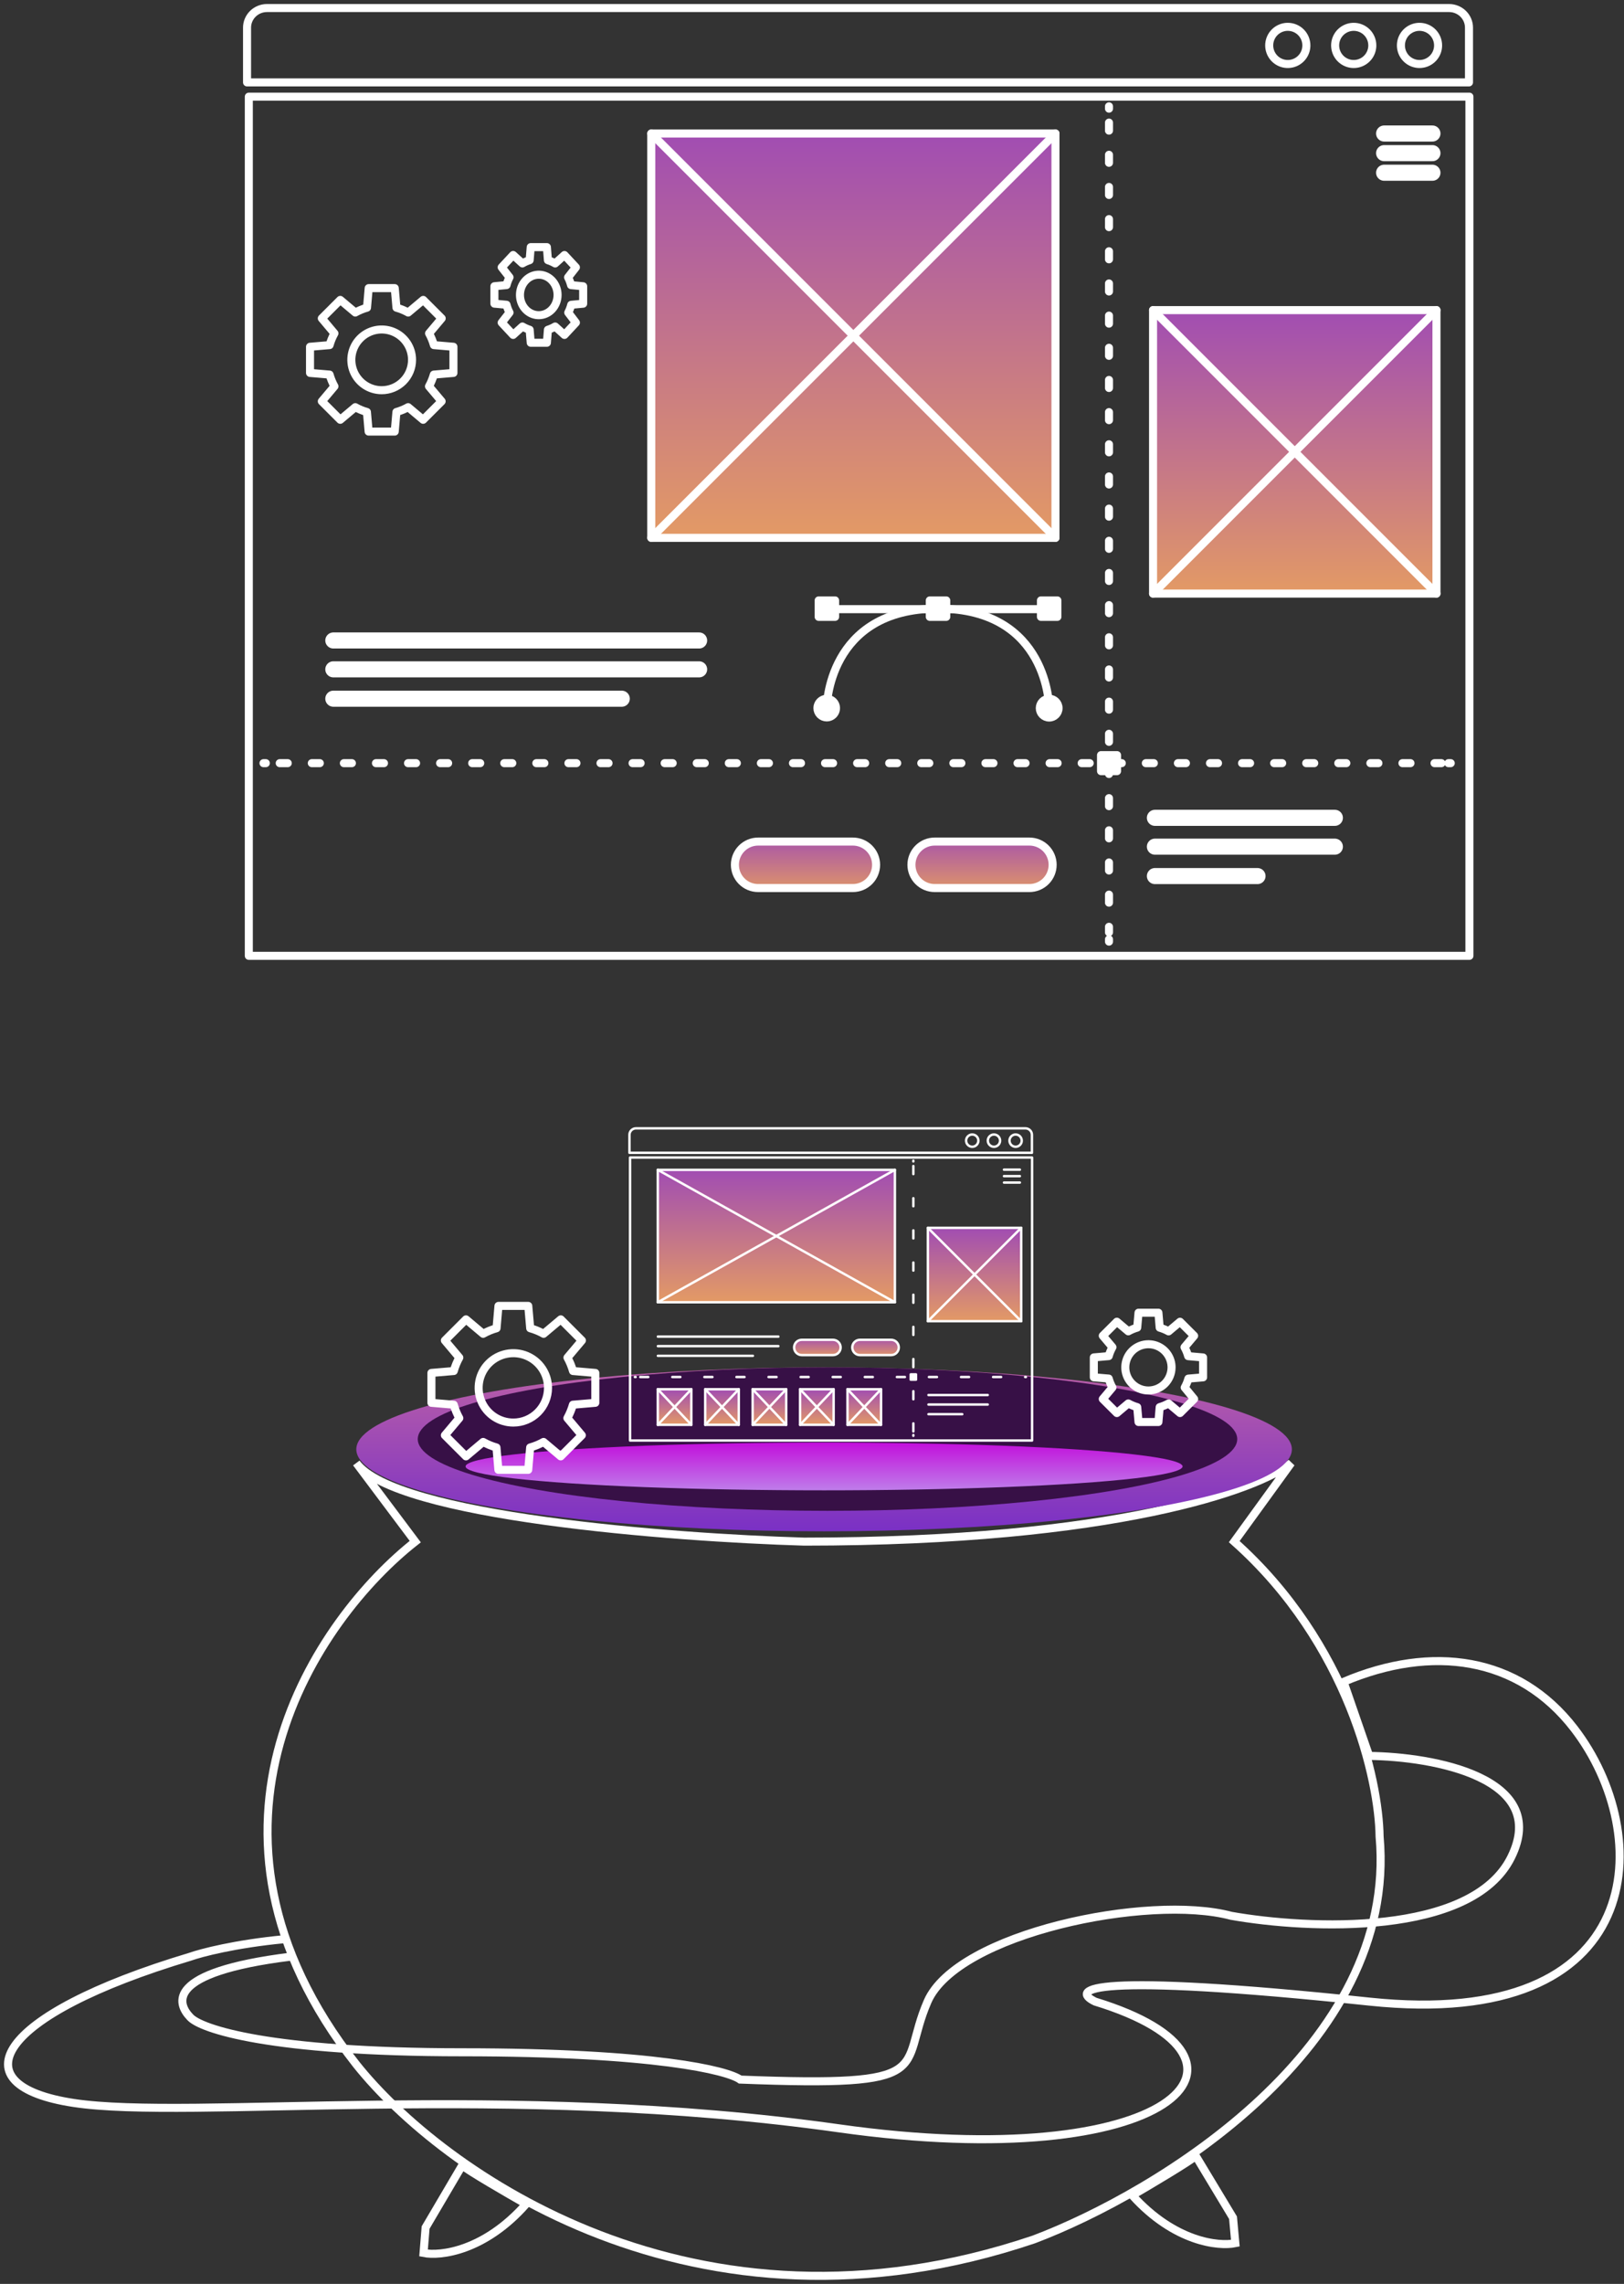 <svg width="202" height="284" viewBox="0 0 202 284" fill="none" xmlns="http://www.w3.org/2000/svg">
<rect x="0" y="0" width="202" height="284" fill="#333333" stroke="none"/>
<path d="M33.208 1H180.24C180.897 1 181.528 1.257 181.993 1.713C182.458 2.17 182.719 2.789 182.719 3.435V10.247H30.729V3.435C30.729 2.789 30.99 2.17 31.455 1.713C31.92 1.257 32.55 1 33.208 1Z" stroke="white" stroke-linecap="round" stroke-linejoin="round"/>
<path d="M182.772 12.02H30.949V118.858H182.772V12.02Z" stroke="white" stroke-linecap="round" stroke-linejoin="round"/>
<path d="M178.876 5.648C178.876 6.105 178.741 6.552 178.487 6.932C178.233 7.312 177.872 7.608 177.449 7.783C177.027 7.958 176.562 8.004 176.114 7.915C175.665 7.826 175.253 7.605 174.93 7.282C174.607 6.959 174.387 6.547 174.297 6.099C174.208 5.65 174.254 5.185 174.429 4.763C174.604 4.341 174.9 3.98 175.28 3.726C175.66 3.472 176.107 3.336 176.565 3.336C177.178 3.336 177.766 3.579 178.199 4.013C178.633 4.447 178.876 5.035 178.876 5.648Z" stroke="white" stroke-linecap="round" stroke-linejoin="round"/>
<path d="M170.694 5.648C170.694 6.105 170.558 6.552 170.304 6.932C170.05 7.312 169.689 7.608 169.267 7.783C168.844 7.958 168.379 8.004 167.931 7.915C167.483 7.826 167.071 7.605 166.747 7.282C166.424 6.959 166.204 6.547 166.115 6.099C166.026 5.65 166.071 5.185 166.246 4.763C166.421 4.341 166.718 3.98 167.098 3.726C167.478 3.472 167.925 3.336 168.382 3.336C168.995 3.336 169.583 3.579 170.017 4.013C170.45 4.447 170.694 5.035 170.694 5.648Z" stroke="white" stroke-linecap="round" stroke-linejoin="round"/>
<path d="M162.492 5.648C162.492 6.105 162.357 6.552 162.103 6.932C161.849 7.312 161.488 7.608 161.065 7.783C160.643 7.958 160.178 8.004 159.73 7.915C159.281 7.826 158.869 7.605 158.546 7.282C158.223 6.959 158.003 6.547 157.914 6.099C157.824 5.65 157.87 5.185 158.045 4.763C158.22 4.341 158.516 3.98 158.896 3.726C159.277 3.472 159.724 3.336 160.181 3.336C160.794 3.336 161.382 3.579 161.815 4.013C162.249 4.447 162.492 5.035 162.492 5.648Z" stroke="white" stroke-linecap="round" stroke-linejoin="round"/>
<path d="M178.172 16.602H172.162" stroke="white" stroke-width="2" stroke-linecap="round" stroke-linejoin="round"/>
<path d="M178.172 19.043H172.162" stroke="white" stroke-width="2" stroke-linecap="round" stroke-linejoin="round"/>
<path d="M178.172 21.48H172.162" stroke="white" stroke-width="2" stroke-linecap="round" stroke-linejoin="round"/>
<path d="M41.461 79.641H86.96" stroke="white" stroke-width="2" stroke-linecap="round" stroke-linejoin="round"/>
<path d="M41.461 83.231H86.96" stroke="white" stroke-width="2" stroke-linecap="round" stroke-linejoin="round"/>
<path d="M41.461 86.883H77.338" stroke="white" stroke-width="2" stroke-linecap="round" stroke-linejoin="round"/>
<path d="M137.941 13.223V13.512" stroke="white" stroke-linecap="round" stroke-linejoin="round"/>
<path d="M137.941 15.246V115.936" stroke="white" stroke-linecap="round" stroke-linejoin="round" stroke-dasharray="1 3"/>
<path d="M137.941 116.801V117.09" stroke="white" stroke-linecap="round" stroke-linejoin="round"/>
<path d="M32.775 94.898H33.064" stroke="white" stroke-linecap="round" stroke-linejoin="round"/>
<path d="M34.792 94.898H179.293" stroke="white" stroke-linecap="round" stroke-linejoin="round" stroke-dasharray="1 2.99"/>
<path d="M180.16 94.898H180.449" stroke="white" stroke-linecap="round" stroke-linejoin="round"/>
<path d="M138.943 93.898H136.949V95.892H138.943V93.898Z" fill="white" stroke="white" stroke-linecap="round" stroke-linejoin="round"/>
<path d="M129.985 75.746H103.366" stroke="white" stroke-linecap="round" stroke-linejoin="round"/>
<path d="M130.499 88.053C130.499 88.053 130.499 75.68 116.675 75.68C102.851 75.68 102.828 88.053 102.828 88.053" stroke="white" stroke-linecap="round" stroke-linejoin="round"/>
<path d="M130.499 89.225C131.144 89.225 131.667 88.703 131.667 88.058C131.667 87.413 131.144 86.891 130.499 86.891C129.855 86.891 129.332 87.413 129.332 88.058C129.332 88.703 129.855 89.225 130.499 89.225Z" fill="white" stroke="white" stroke-linecap="round" stroke-linejoin="round"/>
<path d="M101.674 88.054C101.674 87.826 101.742 87.602 101.869 87.412C101.996 87.222 102.176 87.074 102.387 86.986C102.599 86.899 102.831 86.876 103.055 86.921C103.279 86.965 103.485 87.075 103.647 87.237C103.809 87.399 103.919 87.605 103.963 87.829C104.008 88.053 103.985 88.285 103.897 88.497C103.81 88.708 103.662 88.888 103.472 89.015C103.282 89.142 103.058 89.21 102.83 89.21C102.523 89.21 102.229 89.088 102.012 88.872C101.796 88.655 101.674 88.361 101.674 88.054Z" fill="white" stroke="white" stroke-linecap="round" stroke-linejoin="round"/>
<path d="M129.476 76.707H131.521V74.661H129.476V76.707Z" fill="white" stroke="white" stroke-linecap="round" stroke-linejoin="round"/>
<path d="M115.652 76.707H117.698V74.661H115.652V76.707Z" fill="white" stroke="white" stroke-linecap="round" stroke-linejoin="round"/>
<path d="M101.829 76.707H103.875V74.661H101.829V76.707Z" fill="white" stroke="white" stroke-linecap="round" stroke-linejoin="round"/>
<path d="M143.653 101.695H166.036" stroke="white" stroke-width="2" stroke-linecap="round" stroke-linejoin="round"/>
<path d="M143.653 105.281H166.036" stroke="white" stroke-width="2" stroke-linecap="round" stroke-linejoin="round"/>
<path d="M143.653 108.938H156.414" stroke="white" stroke-width="2" stroke-linecap="round" stroke-linejoin="round"/>
<path d="M106.083 110.428H94.3C93.533 110.428 92.798 110.123 92.257 109.581C91.715 109.039 91.41 108.304 91.41 107.538C91.41 106.772 91.715 106.037 92.257 105.495C92.798 104.953 93.533 104.648 94.3 104.648H106.083C106.85 104.648 107.585 104.953 108.127 105.495C108.668 106.037 108.973 106.772 108.973 107.538C108.973 108.304 108.668 109.039 108.127 109.581C107.585 110.123 106.85 110.428 106.083 110.428Z" fill="url(#paint0_linear_596_8108)" stroke="white" stroke-linecap="round" stroke-linejoin="round"/>
<path d="M128.042 110.428H116.259C115.492 110.428 114.757 110.123 114.215 109.581C113.674 109.039 113.369 108.304 113.369 107.538C113.369 106.772 113.674 106.037 114.215 105.495C114.757 104.953 115.492 104.648 116.259 104.648H128.042C128.809 104.648 129.544 104.953 130.086 105.495C130.627 106.037 130.932 106.772 130.932 107.538C130.932 108.304 130.627 109.039 130.086 109.581C129.544 110.123 128.809 110.428 128.042 110.428Z" fill="url(#paint1_linear_596_8108)" stroke="white" stroke-linecap="round" stroke-linejoin="round"/>
<path d="M131.284 16.602H81.006V66.88H131.284V16.602Z" fill="url(#paint2_linear_596_8108)" stroke="white" stroke-linecap="round" stroke-linejoin="round"/>
<path d="M81.006 16.602L131.284 66.88" stroke="white" stroke-linecap="round" stroke-linejoin="round"/>
<path d="M131.284 16.602L81.006 66.88" stroke="white" stroke-linecap="round" stroke-linejoin="round"/>
<path d="M178.674 38.562H143.422V73.815H178.674V38.562Z" fill="url(#paint3_linear_596_8108)" stroke="white" stroke-linecap="round" stroke-linejoin="round"/>
<path d="M143.422 38.562L178.674 73.815" stroke="white" stroke-linecap="round" stroke-linejoin="round"/>
<path d="M178.674 38.562L143.422 73.815" stroke="white" stroke-linecap="round" stroke-linejoin="round"/>
<path d="M36.069 243.318C20.57 245.258 22.016 249.137 23.651 250.835C24.959 252.289 33.559 255.199 57.494 255.199C81.43 255.199 90.52 257.461 92.073 258.593C116.99 259.562 111.693 257.38 115.371 248.895C119.05 240.409 142.838 235.48 153.138 238.228C162.703 239.925 183.057 240.846 187.962 230.954C192.867 221.062 178.234 218.428 170.305 218.347L167.117 209.134C178.104 204.479 188.883 205.954 195.81 214.953C205.924 228.093 205.227 252.58 170.305 248.895C135.383 245.21 133.028 247.359 136.217 248.895C160.005 256.168 145.536 270.472 104.335 264.653C63.135 258.835 23.651 263.684 9.182 261.502C-5.287 259.32 -0.627 250.592 23.651 243.318C25.011 242.834 29.252 241.719 35.334 241.138" stroke="white"/>
<path d="M44.322 181.922L51.651 191.699C39.599 201.15 21.261 227.384 44.322 256.714C54.827 269.913 86.389 292.741 128.603 278.467C143.912 272.683 173.944 254.563 171.599 228.361C171.517 221.436 167.788 204.408 153.521 191.699L160.606 181.922C156.534 185.181 138.717 191.699 100.021 191.699C83.49 191.21 49.208 188.57 44.322 181.922Z" stroke="white"/>
<ellipse cx="102.503" cy="180.224" rx="58.184" ry="10.193" fill="url(#paint4_linear_596_8108)"/>
<ellipse cx="102.927" cy="178.95" rx="50.964" ry="8.919" fill="#371046"/>
<ellipse cx="102.502" cy="182.348" rx="44.593" ry="2.973" fill="url(#paint5_linear_596_8108)"/>
<path d="M52.939 276.989L57.488 269.26C58.221 269.908 63.095 272.738 65.441 274.072C60.257 279.935 54.776 280.572 52.683 280.157L52.939 276.989Z" stroke="white"/>
<path d="M153.368 275.771L148.738 268.09C148.012 268.746 143.168 271.627 140.837 272.986C146.081 278.793 151.569 279.373 153.657 278.936L153.368 275.771Z" stroke="white"/>
<path d="M74.048 174.437V170.721L71.271 170.485C71.106 169.905 70.876 169.345 70.584 168.816L72.379 166.685L69.754 164.061L67.618 165.856C67.092 165.56 66.531 165.329 65.949 165.168L65.708 162.387H62.002L61.761 165.168C61.18 165.329 60.621 165.56 60.097 165.856L57.961 164.061L55.336 166.685L57.131 168.816C56.837 169.343 56.606 169.904 56.444 170.485L53.662 170.721V174.437L56.444 174.674C56.607 175.255 56.838 175.815 57.131 176.343L55.336 178.474L57.961 181.098L60.097 179.303C60.618 179.599 61.173 179.83 61.75 179.99L61.992 182.772H65.702L65.944 179.99C66.524 179.829 67.083 179.598 67.608 179.303L69.744 181.098L72.368 178.474L70.573 176.343C70.864 175.814 71.095 175.254 71.261 174.674L74.048 174.437ZM63.85 176.894C62.996 176.894 62.162 176.641 61.453 176.167C60.743 175.693 60.19 175.019 59.864 174.23C59.537 173.442 59.452 172.575 59.618 171.738C59.785 170.901 60.196 170.132 60.799 169.529C61.402 168.925 62.171 168.514 63.008 168.348C63.845 168.182 64.712 168.267 65.501 168.594C66.289 168.92 66.963 169.473 67.437 170.183C67.911 170.892 68.164 171.726 68.164 172.579C68.164 173.724 67.709 174.821 66.9 175.63C66.091 176.439 64.994 176.894 63.85 176.894Z" stroke="white" stroke-linecap="round" stroke-linejoin="round"/>
<path d="M149.644 171.271V168.798L147.789 168.635C147.682 168.248 147.529 167.876 147.334 167.526L148.53 166.106L146.777 164.358L145.356 165.554C145.005 165.359 144.633 165.205 144.247 165.094L144.088 163.234H141.615L141.451 165.089C141.065 165.2 140.693 165.354 140.342 165.549L138.921 164.353L137.168 166.101L138.369 167.521C138.17 167.87 138.015 168.242 137.909 168.63L136.054 168.793V171.266L137.909 171.424C138.014 171.812 138.169 172.185 138.369 172.533L137.168 173.964L138.921 175.711L140.342 174.515C140.693 174.71 141.065 174.865 141.451 174.975L141.615 176.825H144.088L144.247 174.975C144.633 174.865 145.005 174.71 145.356 174.515L146.777 175.711L148.53 173.964L147.359 172.538C147.556 172.189 147.708 171.816 147.814 171.429L149.644 171.271ZM142.851 172.906C142.282 172.907 141.725 172.739 141.251 172.423C140.777 172.108 140.407 171.658 140.189 171.133C139.97 170.607 139.913 170.028 140.024 169.47C140.135 168.911 140.409 168.398 140.812 167.996C141.214 167.593 141.728 167.319 142.286 167.208C142.845 167.097 143.424 167.155 143.95 167.373C144.476 167.591 144.925 167.961 145.241 168.435C145.557 168.908 145.725 169.465 145.724 170.035C145.722 170.796 145.419 171.525 144.881 172.063C144.343 172.602 143.613 172.905 142.851 172.906Z" stroke="white" stroke-linecap="round" stroke-linejoin="round"/>
<path d="M56.4 46.373V43.121L53.97 42.914C53.826 42.406 53.624 41.916 53.369 41.454L54.939 39.589L52.643 37.293L50.774 38.864C50.313 38.605 49.823 38.403 49.314 38.262L49.102 35.828H45.86L45.649 38.262C45.141 38.402 44.652 38.604 44.193 38.864L42.324 37.293L40.028 39.589L41.598 41.454C41.341 41.915 41.139 42.406 40.996 42.914L38.562 43.121V46.373L40.996 46.579C41.14 47.088 41.342 47.578 41.598 48.04L40.028 49.904L42.324 52.2L44.193 50.63C44.649 50.889 45.135 51.091 45.639 51.231L45.851 53.665H49.098L49.309 51.231C49.817 51.09 50.306 50.888 50.765 50.63L52.634 52.2L54.93 49.904L53.359 48.04C53.614 47.577 53.816 47.087 53.961 46.579L56.4 46.373ZM47.477 48.522C46.73 48.522 46 48.3 45.379 47.886C44.758 47.471 44.275 46.881 43.989 46.191C43.703 45.502 43.628 44.743 43.774 44.01C43.92 43.278 44.279 42.605 44.807 42.077C45.335 41.55 46.008 41.19 46.74 41.044C47.472 40.899 48.231 40.973 48.921 41.259C49.611 41.545 50.201 42.029 50.615 42.65C51.03 43.27 51.252 44 51.252 44.747C51.252 45.748 50.854 46.708 50.146 47.416C49.438 48.124 48.478 48.522 47.477 48.522Z" stroke="white" stroke-linecap="round" stroke-linejoin="round"/>
<path d="M72.538 37.763V35.599L71.031 35.456C70.944 35.118 70.82 34.792 70.661 34.486L71.633 33.243L70.209 31.714L69.054 32.76C68.769 32.59 68.466 32.455 68.153 32.358L68.024 30.73H66.014L65.881 32.353C65.568 32.45 65.265 32.585 64.98 32.756L63.826 31.709L62.401 33.238L63.377 34.481C63.215 34.786 63.09 35.112 63.004 35.451L61.496 35.594V37.758L63.004 37.897C63.089 38.236 63.215 38.562 63.377 38.867L62.401 40.118L63.826 41.647L64.98 40.601C65.265 40.772 65.568 40.907 65.881 41.004L66.014 42.622H68.024L68.153 41.004C68.466 40.907 68.769 40.772 69.054 40.601L70.209 41.647L71.633 40.118L70.682 38.871C70.841 38.565 70.966 38.239 71.052 37.901L72.538 37.763ZM67.019 39.193C66.556 39.194 66.104 39.047 65.719 38.771C65.334 38.495 65.033 38.102 64.856 37.642C64.678 37.181 64.632 36.675 64.722 36.186C64.812 35.698 65.035 35.249 65.362 34.897C65.689 34.544 66.106 34.304 66.56 34.208C67.014 34.111 67.484 34.161 67.912 34.352C68.339 34.543 68.704 34.866 68.961 35.281C69.217 35.695 69.354 36.182 69.353 36.681C69.352 37.347 69.106 37.985 68.668 38.456C68.231 38.927 67.638 39.192 67.019 39.193Z" stroke="white" stroke-linecap="round" stroke-linejoin="round"/>
<path d="M79.112 140.305H127.538C127.755 140.305 127.962 140.389 128.116 140.54C128.269 140.69 128.355 140.894 128.355 141.107V143.35H78.295V141.107C78.295 140.894 78.381 140.69 78.534 140.54C78.687 140.389 78.895 140.305 79.112 140.305Z" stroke="white" stroke-width="0.3" stroke-linecap="round" stroke-linejoin="round"/>
<path d="M128.372 143.938H78.367V179.126H128.372V143.938Z" stroke="white" stroke-width="0.3" stroke-linecap="round" stroke-linejoin="round"/>
<path d="M127.088 141.836C127.088 141.986 127.044 142.133 126.96 142.259C126.876 142.384 126.757 142.481 126.618 142.539C126.479 142.597 126.326 142.612 126.178 142.582C126.031 142.553 125.895 142.48 125.788 142.374C125.682 142.267 125.609 142.132 125.58 141.984C125.551 141.836 125.566 141.683 125.623 141.544C125.681 141.405 125.779 141.286 125.904 141.203C126.029 141.119 126.176 141.074 126.327 141.074C126.529 141.074 126.722 141.154 126.865 141.297C127.008 141.44 127.088 141.634 127.088 141.836Z" stroke="white" stroke-width="0.3" stroke-linecap="round" stroke-linejoin="round"/>
<path d="M124.394 141.836C124.394 141.986 124.349 142.133 124.266 142.259C124.182 142.384 124.063 142.481 123.924 142.539C123.785 142.597 123.632 142.612 123.484 142.582C123.336 142.553 123.201 142.48 123.094 142.374C122.988 142.267 122.915 142.132 122.886 141.984C122.856 141.836 122.871 141.683 122.929 141.544C122.987 141.405 123.084 141.286 123.209 141.203C123.335 141.119 123.482 141.074 123.632 141.074C123.834 141.074 124.028 141.154 124.171 141.297C124.314 141.44 124.394 141.634 124.394 141.836Z" stroke="white" stroke-width="0.3" stroke-linecap="round" stroke-linejoin="round"/>
<path d="M121.693 141.836C121.693 141.986 121.648 142.133 121.564 142.259C121.481 142.384 121.362 142.481 121.223 142.539C121.084 142.597 120.93 142.612 120.783 142.582C120.635 142.553 120.499 142.48 120.393 142.374C120.286 142.267 120.214 142.132 120.185 141.984C120.155 141.836 120.17 141.683 120.228 141.544C120.286 141.405 120.383 141.286 120.508 141.203C120.633 141.119 120.781 141.074 120.931 141.074C121.133 141.074 121.327 141.154 121.47 141.297C121.612 141.44 121.693 141.634 121.693 141.836Z" stroke="white" stroke-width="0.3" stroke-linecap="round" stroke-linejoin="round"/>
<path d="M126.857 145.445H124.877" stroke="white" stroke-width="0.3" stroke-linecap="round" stroke-linejoin="round"/>
<path d="M126.857 146.25H124.877" stroke="white" stroke-width="0.3" stroke-linecap="round" stroke-linejoin="round"/>
<path d="M126.857 147.051H124.878" stroke="white" stroke-width="0.3" stroke-linecap="round" stroke-linejoin="round"/>
<path d="M81.83 166.203H96.816" stroke="white" stroke-width="0.3" stroke-linecap="round" stroke-linejoin="round"/>
<path d="M81.83 167.391H96.816" stroke="white" stroke-width="0.3" stroke-linecap="round" stroke-linejoin="round"/>
<path d="M81.83 168.594H93.647" stroke="white" stroke-width="0.3" stroke-linecap="round" stroke-linejoin="round"/>
<path d="M113.607 144.328V144.423" stroke="white" stroke-width="0.3" stroke-linecap="round" stroke-linejoin="round"/>
<path d="M113.607 144.996V178.159" stroke="white" stroke-width="0.3" stroke-linecap="round" stroke-linejoin="round" stroke-dasharray="1 3"/>
<path d="M113.607 178.445V178.54" stroke="white" stroke-width="0.3" stroke-linecap="round" stroke-linejoin="round"/>
<path d="M78.969 171.23H79.064" stroke="white" stroke-width="0.3" stroke-linecap="round" stroke-linejoin="round"/>
<path d="M79.634 171.23H127.227" stroke="white" stroke-width="0.3" stroke-linecap="round" stroke-linejoin="round" stroke-dasharray="1 2.99"/>
<path d="M127.512 171.23H127.607" stroke="white" stroke-width="0.3" stroke-linecap="round" stroke-linejoin="round"/>
<path d="M113.936 170.902H113.279V171.559H113.936V170.902Z" fill="white" stroke="white" stroke-width="0.3" stroke-linecap="round" stroke-linejoin="round"/>
<path d="M115.487 173.469H122.859" stroke="white" stroke-width="0.3" stroke-linecap="round" stroke-linejoin="round"/>
<path d="M115.487 174.652H122.859" stroke="white" stroke-width="0.3" stroke-linecap="round" stroke-linejoin="round"/>
<path d="M115.487 175.855H119.69" stroke="white" stroke-width="0.3" stroke-linecap="round" stroke-linejoin="round"/>
<path d="M103.608 168.505H99.727C99.475 168.505 99.233 168.405 99.054 168.226C98.876 168.048 98.775 167.806 98.775 167.553C98.775 167.301 98.876 167.059 99.054 166.88C99.233 166.702 99.475 166.602 99.727 166.602H103.608C103.861 166.602 104.103 166.702 104.281 166.88C104.46 167.059 104.56 167.301 104.56 167.553C104.56 167.806 104.46 168.048 104.281 168.226C104.103 168.405 103.861 168.505 103.608 168.505Z" fill="url(#paint6_linear_596_8108)" stroke="white" stroke-width="0.3" stroke-linecap="round" stroke-linejoin="round"/>
<path d="M110.843 168.505H106.961C106.709 168.505 106.467 168.405 106.289 168.226C106.11 168.048 106.01 167.806 106.01 167.553C106.01 167.301 106.11 167.059 106.289 166.88C106.467 166.702 106.709 166.602 106.961 166.602H110.843C111.095 166.602 111.337 166.702 111.515 166.88C111.694 167.059 111.794 167.301 111.794 167.553C111.794 167.806 111.694 168.048 111.515 168.226C111.337 168.405 111.095 168.505 110.843 168.505Z" fill="url(#paint7_linear_596_8108)" stroke="white" stroke-width="0.3" stroke-linecap="round" stroke-linejoin="round"/>
<path d="M111.31 145.469H81.816V161.936H111.31V145.469Z" fill="url(#paint8_linear_596_8108)" stroke="white" stroke-width="0.3" stroke-linecap="round" stroke-linejoin="round"/>
<path d="M81.816 145.469L111.31 161.936" stroke="white" stroke-width="0.3" stroke-linecap="round" stroke-linejoin="round"/>
<path d="M111.31 145.469L81.816 161.936" stroke="white" stroke-width="0.3" stroke-linecap="round" stroke-linejoin="round"/>
<path d="M127.022 152.68H115.411V164.291H127.022V152.68Z" fill="url(#paint9_linear_596_8108)" stroke="white" stroke-width="0.3" stroke-linecap="round" stroke-linejoin="round"/>
<path d="M115.411 152.68L127.022 164.291" stroke="white" stroke-width="0.3" stroke-linecap="round" stroke-linejoin="round"/>
<path d="M127.022 152.68L115.411 164.291" stroke="white" stroke-width="0.3" stroke-linecap="round" stroke-linejoin="round"/>
<path d="M85.995 172.75H81.816V177.174H85.995V172.75Z" fill="url(#paint10_linear_596_8108)" stroke="white" stroke-width="0.3" stroke-linecap="round" stroke-linejoin="round"/>
<path d="M81.816 172.75L85.995 177.174" stroke="white" stroke-width="0.3" stroke-linecap="round" stroke-linejoin="round"/>
<path d="M85.995 172.75L81.816 177.174" stroke="white" stroke-width="0.3" stroke-linecap="round" stroke-linejoin="round"/>
<path d="M91.894 172.75H87.716V177.174H91.894V172.75Z" fill="url(#paint11_linear_596_8108)" stroke="white" stroke-width="0.3" stroke-linecap="round" stroke-linejoin="round"/>
<path d="M87.716 172.75L91.894 177.174" stroke="white" stroke-width="0.3" stroke-linecap="round" stroke-linejoin="round"/>
<path d="M91.894 172.75L87.716 177.174" stroke="white" stroke-width="0.3" stroke-linecap="round" stroke-linejoin="round"/>
<path d="M97.793 172.75H93.614V177.174H97.793V172.75Z" fill="url(#paint12_linear_596_8108)" stroke="white" stroke-width="0.3" stroke-linecap="round" stroke-linejoin="round"/>
<path d="M93.614 172.75L97.793 177.174" stroke="white" stroke-width="0.3" stroke-linecap="round" stroke-linejoin="round"/>
<path d="M97.793 172.75L93.614 177.174" stroke="white" stroke-width="0.3" stroke-linecap="round" stroke-linejoin="round"/>
<path d="M103.691 172.75H99.513V177.174H103.691V172.75Z" fill="url(#paint13_linear_596_8108)" stroke="white" stroke-width="0.3" stroke-linecap="round" stroke-linejoin="round"/>
<path d="M99.513 172.75L103.691 177.174" stroke="white" stroke-width="0.3" stroke-linecap="round" stroke-linejoin="round"/>
<path d="M103.691 172.75L99.513 177.174" stroke="white" stroke-width="0.3" stroke-linecap="round" stroke-linejoin="round"/>
<path d="M109.59 172.75H105.412V177.174H109.59V172.75Z" fill="url(#paint14_linear_596_8108)" stroke="white" stroke-width="0.3" stroke-linecap="round" stroke-linejoin="round"/>
<path d="M105.412 172.75L109.59 177.174" stroke="white" stroke-width="0.3" stroke-linecap="round" stroke-linejoin="round"/>
<path d="M109.59 172.75L105.412 177.174" stroke="white" stroke-width="0.3" stroke-linecap="round" stroke-linejoin="round"/>
<defs>
<linearGradient id="paint0_linear_596_8108" x1="100.192" y1="104.648" x2="100.192" y2="110.428" gradientUnits="userSpaceOnUse">
<stop stop-color="#AB58A6"/>
<stop offset="1" stop-color="#DC926C"/>
</linearGradient>
<linearGradient id="paint1_linear_596_8108" x1="122.15" y1="104.648" x2="122.15" y2="110.428" gradientUnits="userSpaceOnUse">
<stop stop-color="#AB58A6"/>
<stop offset="1" stop-color="#DC926C"/>
</linearGradient>
<linearGradient id="paint2_linear_596_8108" x1="106.145" y1="16.602" x2="106.145" y2="66.88" gradientUnits="userSpaceOnUse">
<stop stop-color="#A14DB2"/>
<stop offset="1" stop-color="#E39A65"/>
</linearGradient>
<linearGradient id="paint3_linear_596_8108" x1="161.048" y1="38.562" x2="161.048" y2="73.815" gradientUnits="userSpaceOnUse">
<stop stop-color="#A14DB2"/>
<stop offset="1" stop-color="#E39A65"/>
</linearGradient>
<linearGradient id="paint4_linear_596_8108" x1="102.503" y1="170.031" x2="102.503" y2="190.417" gradientUnits="userSpaceOnUse">
<stop stop-color="#BB60A7"/>
<stop offset="1" stop-color="#7A30C5"/>
</linearGradient>
<linearGradient id="paint5_linear_596_8108" x1="102.502" y1="179.375" x2="102.502" y2="185.321" gradientUnits="userSpaceOnUse">
<stop stop-color="#C20FDB"/>
<stop offset="1" stop-color="#BF7DEA"/>
</linearGradient>
<linearGradient id="paint6_linear_596_8108" x1="101.668" y1="166.602" x2="101.668" y2="168.505" gradientUnits="userSpaceOnUse">
<stop stop-color="#AB58A6"/>
<stop offset="1" stop-color="#DC926C"/>
</linearGradient>
<linearGradient id="paint7_linear_596_8108" x1="108.902" y1="166.602" x2="108.902" y2="168.505" gradientUnits="userSpaceOnUse">
<stop stop-color="#AB58A6"/>
<stop offset="1" stop-color="#DC926C"/>
</linearGradient>
<linearGradient id="paint8_linear_596_8108" x1="96.563" y1="145.469" x2="96.563" y2="161.936" gradientUnits="userSpaceOnUse">
<stop stop-color="#A14DB2"/>
<stop offset="1" stop-color="#E39A65"/>
</linearGradient>
<linearGradient id="paint9_linear_596_8108" x1="121.217" y1="152.68" x2="121.217" y2="164.291" gradientUnits="userSpaceOnUse">
<stop stop-color="#A14DB2"/>
<stop offset="1" stop-color="#E39A65"/>
</linearGradient>
<linearGradient id="paint10_linear_596_8108" x1="83.906" y1="172.75" x2="83.906" y2="177.174" gradientUnits="userSpaceOnUse">
<stop stop-color="#A14DB2"/>
<stop offset="1" stop-color="#E39A65"/>
</linearGradient>
<linearGradient id="paint11_linear_596_8108" x1="89.805" y1="172.75" x2="89.805" y2="177.174" gradientUnits="userSpaceOnUse">
<stop stop-color="#A14DB2"/>
<stop offset="1" stop-color="#E39A65"/>
</linearGradient>
<linearGradient id="paint12_linear_596_8108" x1="95.703" y1="172.75" x2="95.703" y2="177.174" gradientUnits="userSpaceOnUse">
<stop stop-color="#A14DB2"/>
<stop offset="1" stop-color="#E39A65"/>
</linearGradient>
<linearGradient id="paint13_linear_596_8108" x1="101.602" y1="172.75" x2="101.602" y2="177.174" gradientUnits="userSpaceOnUse">
<stop stop-color="#A14DB2"/>
<stop offset="1" stop-color="#E39A65"/>
</linearGradient>
<linearGradient id="paint14_linear_596_8108" x1="107.501" y1="172.75" x2="107.501" y2="177.174" gradientUnits="userSpaceOnUse">
<stop stop-color="#A14DB2"/>
<stop offset="1" stop-color="#E39A65"/>
</linearGradient>
</defs>
</svg>
